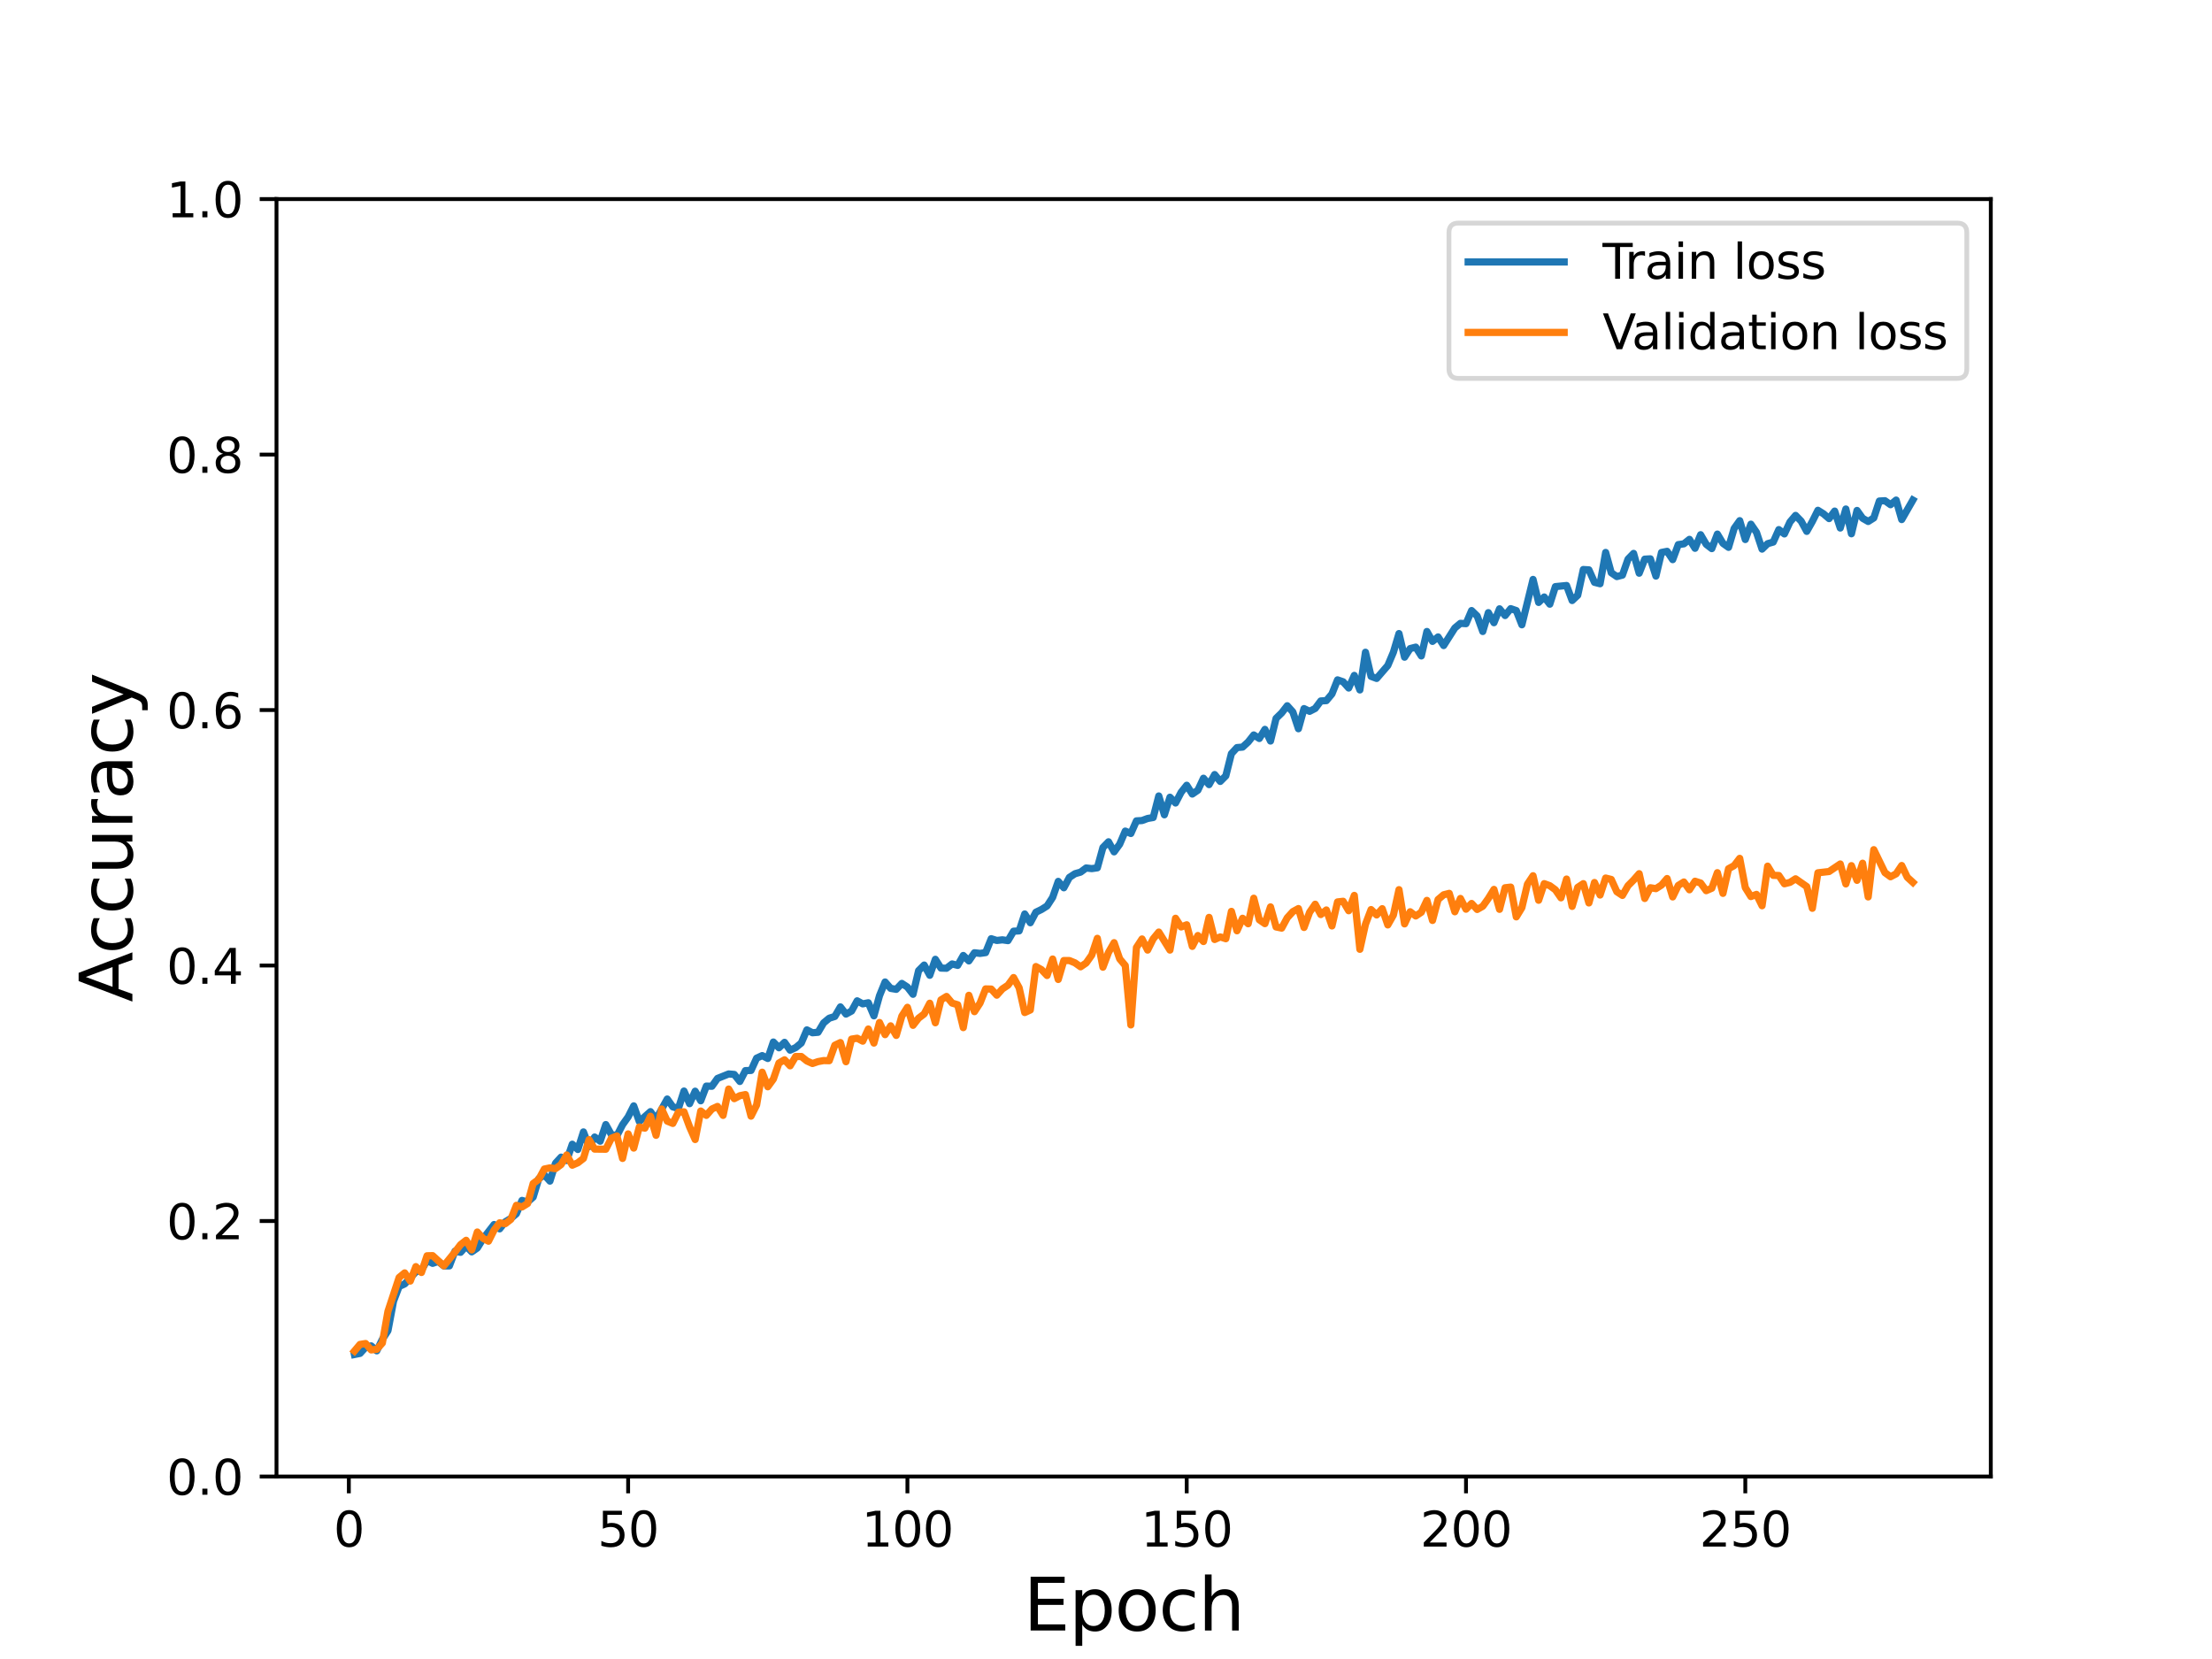 <?xml version="1.0" encoding="utf-8" standalone="no"?>
<!DOCTYPE svg PUBLIC "-//W3C//DTD SVG 1.1//EN"
  "http://www.w3.org/Graphics/SVG/1.1/DTD/svg11.dtd">
<svg height="345.6pt" version="1.1" viewBox="0 0 460.8 345.6" width="460.8pt" xmlns="http://www.w3.org/2000/svg" xmlns:xlink="http://www.w3.org/1999/xlink">
 <defs>
  <style type="text/css">*{stroke-linecap:butt;stroke-linejoin:round;}</style>
 </defs>
 <g id="figure_1">
  <g id="patch_1">
   <path d="M 0 345.6 
L 460.8 345.6 
L 460.8 0 
L 0 0 
z
" style="fill:#ffffff;"/>
  </g>
  <g id="axes_1">
   <g id="patch_2">
    <path d="M 57.6 307.584 
L 414.72 307.584 
L 414.72 41.472 
L 57.6 41.472 
z
" style="fill:#ffffff;"/>
   </g>
   <g id="matplotlib.axis_1">
    <g id="xtick_1">
     <g id="line2d_1">
      <defs>
       <path d="M 0 0 
L 0 3.5 
" id="m08b00d9f90" style="stroke:#000000;stroke-width:0.8;"/>
      </defs>
      <g>
       <use style="stroke:#000000;stroke-width:0.8;" x="72.669" xlink:href="#m08b00d9f90" y="307.584"/>
      </g>
     </g>
     <g id="text_1">
      <!-- 0 -->
      <g transform="translate(69.488 322.182)scale(0.1 -0.1)">
       <defs>
        <path d="M 2034 4250 
Q 1547 4250 1301 3770 
Q 1056 3291 1056 2328 
Q 1056 1369 1301 889 
Q 1547 409 2034 409 
Q 2525 409 2770 889 
Q 3016 1369 3016 2328 
Q 3016 3291 2770 3770 
Q 2525 4250 2034 4250 
z
M 2034 4750 
Q 2819 4750 3233 4129 
Q 3647 3509 3647 2328 
Q 3647 1150 3233 529 
Q 2819 -91 2034 -91 
Q 1250 -91 836 529 
Q 422 1150 422 2328 
Q 422 3509 836 4129 
Q 1250 4750 2034 4750 
z
" id="DejaVuSans-30" transform="scale(0.016)"/>
       </defs>
       <use xlink:href="#DejaVuSans-30"/>
      </g>
     </g>
    </g>
    <g id="xtick_2">
     <g id="line2d_2">
      <g>
       <use style="stroke:#000000;stroke-width:0.8;" x="130.851" xlink:href="#m08b00d9f90" y="307.584"/>
      </g>
     </g>
     <g id="text_2">
      <!-- 50 -->
      <g transform="translate(124.488 322.182)scale(0.1 -0.1)">
       <defs>
        <path d="M 691 4666 
L 3169 4666 
L 3169 4134 
L 1269 4134 
L 1269 2991 
Q 1406 3038 1543 3061 
Q 1681 3084 1819 3084 
Q 2600 3084 3056 2656 
Q 3513 2228 3513 1497 
Q 3513 744 3044 326 
Q 2575 -91 1722 -91 
Q 1428 -91 1123 -41 
Q 819 9 494 109 
L 494 744 
Q 775 591 1075 516 
Q 1375 441 1709 441 
Q 2250 441 2565 725 
Q 2881 1009 2881 1497 
Q 2881 1984 2565 2268 
Q 2250 2553 1709 2553 
Q 1456 2553 1204 2497 
Q 953 2441 691 2322 
L 691 4666 
z
" id="DejaVuSans-35" transform="scale(0.016)"/>
       </defs>
       <use xlink:href="#DejaVuSans-35"/>
       <use x="63.623" xlink:href="#DejaVuSans-30"/>
      </g>
     </g>
    </g>
    <g id="xtick_3">
     <g id="line2d_3">
      <g>
       <use style="stroke:#000000;stroke-width:0.8;" x="189.033" xlink:href="#m08b00d9f90" y="307.584"/>
      </g>
     </g>
     <g id="text_3">
      <!-- 100 -->
      <g transform="translate(179.489 322.182)scale(0.1 -0.1)">
       <defs>
        <path d="M 794 531 
L 1825 531 
L 1825 4091 
L 703 3866 
L 703 4441 
L 1819 4666 
L 2450 4666 
L 2450 531 
L 3481 531 
L 3481 0 
L 794 0 
L 794 531 
z
" id="DejaVuSans-31" transform="scale(0.016)"/>
       </defs>
       <use xlink:href="#DejaVuSans-31"/>
       <use x="63.623" xlink:href="#DejaVuSans-30"/>
       <use x="127.246" xlink:href="#DejaVuSans-30"/>
      </g>
     </g>
    </g>
    <g id="xtick_4">
     <g id="line2d_4">
      <g>
       <use style="stroke:#000000;stroke-width:0.8;" x="247.215" xlink:href="#m08b00d9f90" y="307.584"/>
      </g>
     </g>
     <g id="text_4">
      <!-- 150 -->
      <g transform="translate(237.671 322.182)scale(0.1 -0.1)">
       <use xlink:href="#DejaVuSans-31"/>
       <use x="63.623" xlink:href="#DejaVuSans-35"/>
       <use x="127.246" xlink:href="#DejaVuSans-30"/>
      </g>
     </g>
    </g>
    <g id="xtick_5">
     <g id="line2d_5">
      <g>
       <use style="stroke:#000000;stroke-width:0.8;" x="305.396" xlink:href="#m08b00d9f90" y="307.584"/>
      </g>
     </g>
     <g id="text_5">
      <!-- 200 -->
      <g transform="translate(295.853 322.182)scale(0.1 -0.1)">
       <defs>
        <path d="M 1228 531 
L 3431 531 
L 3431 0 
L 469 0 
L 469 531 
Q 828 903 1448 1529 
Q 2069 2156 2228 2338 
Q 2531 2678 2651 2914 
Q 2772 3150 2772 3378 
Q 2772 3750 2511 3984 
Q 2250 4219 1831 4219 
Q 1534 4219 1204 4116 
Q 875 4013 500 3803 
L 500 4441 
Q 881 4594 1212 4672 
Q 1544 4750 1819 4750 
Q 2544 4750 2975 4387 
Q 3406 4025 3406 3419 
Q 3406 3131 3298 2873 
Q 3191 2616 2906 2266 
Q 2828 2175 2409 1742 
Q 1991 1309 1228 531 
z
" id="DejaVuSans-32" transform="scale(0.016)"/>
       </defs>
       <use xlink:href="#DejaVuSans-32"/>
       <use x="63.623" xlink:href="#DejaVuSans-30"/>
       <use x="127.246" xlink:href="#DejaVuSans-30"/>
      </g>
     </g>
    </g>
    <g id="xtick_6">
     <g id="line2d_6">
      <g>
       <use style="stroke:#000000;stroke-width:0.8;" x="363.578" xlink:href="#m08b00d9f90" y="307.584"/>
      </g>
     </g>
     <g id="text_6">
      <!-- 250 -->
      <g transform="translate(354.034 322.182)scale(0.1 -0.1)">
       <use xlink:href="#DejaVuSans-32"/>
       <use x="63.623" xlink:href="#DejaVuSans-35"/>
       <use x="127.246" xlink:href="#DejaVuSans-30"/>
      </g>
     </g>
    </g>
    <g id="text_7">
     <!-- Epoch -->
     <g transform="translate(213.194 339.66)scale(0.15 -0.15)">
      <defs>
       <path d="M 628 4666 
L 3578 4666 
L 3578 4134 
L 1259 4134 
L 1259 2753 
L 3481 2753 
L 3481 2222 
L 1259 2222 
L 1259 531 
L 3634 531 
L 3634 0 
L 628 0 
L 628 4666 
z
" id="DejaVuSans-45" transform="scale(0.016)"/>
       <path d="M 1159 525 
L 1159 -1331 
L 581 -1331 
L 581 3500 
L 1159 3500 
L 1159 2969 
Q 1341 3281 1617 3432 
Q 1894 3584 2278 3584 
Q 2916 3584 3314 3078 
Q 3713 2572 3713 1747 
Q 3713 922 3314 415 
Q 2916 -91 2278 -91 
Q 1894 -91 1617 61 
Q 1341 213 1159 525 
z
M 3116 1747 
Q 3116 2381 2855 2742 
Q 2594 3103 2138 3103 
Q 1681 3103 1420 2742 
Q 1159 2381 1159 1747 
Q 1159 1113 1420 752 
Q 1681 391 2138 391 
Q 2594 391 2855 752 
Q 3116 1113 3116 1747 
z
" id="DejaVuSans-70" transform="scale(0.016)"/>
       <path d="M 1959 3097 
Q 1497 3097 1228 2736 
Q 959 2375 959 1747 
Q 959 1119 1226 758 
Q 1494 397 1959 397 
Q 2419 397 2687 759 
Q 2956 1122 2956 1747 
Q 2956 2369 2687 2733 
Q 2419 3097 1959 3097 
z
M 1959 3584 
Q 2709 3584 3137 3096 
Q 3566 2609 3566 1747 
Q 3566 888 3137 398 
Q 2709 -91 1959 -91 
Q 1206 -91 779 398 
Q 353 888 353 1747 
Q 353 2609 779 3096 
Q 1206 3584 1959 3584 
z
" id="DejaVuSans-6f" transform="scale(0.016)"/>
       <path d="M 3122 3366 
L 3122 2828 
Q 2878 2963 2633 3030 
Q 2388 3097 2138 3097 
Q 1578 3097 1268 2742 
Q 959 2388 959 1747 
Q 959 1106 1268 751 
Q 1578 397 2138 397 
Q 2388 397 2633 464 
Q 2878 531 3122 666 
L 3122 134 
Q 2881 22 2623 -34 
Q 2366 -91 2075 -91 
Q 1284 -91 818 406 
Q 353 903 353 1747 
Q 353 2603 823 3093 
Q 1294 3584 2113 3584 
Q 2378 3584 2631 3529 
Q 2884 3475 3122 3366 
z
" id="DejaVuSans-63" transform="scale(0.016)"/>
       <path d="M 3513 2113 
L 3513 0 
L 2938 0 
L 2938 2094 
Q 2938 2591 2744 2837 
Q 2550 3084 2163 3084 
Q 1697 3084 1428 2787 
Q 1159 2491 1159 1978 
L 1159 0 
L 581 0 
L 581 4863 
L 1159 4863 
L 1159 2956 
Q 1366 3272 1645 3428 
Q 1925 3584 2291 3584 
Q 2894 3584 3203 3211 
Q 3513 2838 3513 2113 
z
" id="DejaVuSans-68" transform="scale(0.016)"/>
      </defs>
      <use xlink:href="#DejaVuSans-45"/>
      <use x="63.184" xlink:href="#DejaVuSans-70"/>
      <use x="126.66" xlink:href="#DejaVuSans-6f"/>
      <use x="187.842" xlink:href="#DejaVuSans-63"/>
      <use x="242.822" xlink:href="#DejaVuSans-68"/>
     </g>
    </g>
   </g>
   <g id="matplotlib.axis_2">
    <g id="ytick_1">
     <g id="line2d_7">
      <defs>
       <path d="M 0 0 
L -3.5 0 
" id="ma13be1171c" style="stroke:#000000;stroke-width:0.8;"/>
      </defs>
      <g>
       <use style="stroke:#000000;stroke-width:0.8;" x="57.6" xlink:href="#ma13be1171c" y="307.584"/>
      </g>
     </g>
     <g id="text_8">
      <!-- 0.0 -->
      <g transform="translate(34.697 311.383)scale(0.1 -0.1)">
       <defs>
        <path d="M 684 794 
L 1344 794 
L 1344 0 
L 684 0 
L 684 794 
z
" id="DejaVuSans-2e" transform="scale(0.016)"/>
       </defs>
       <use xlink:href="#DejaVuSans-30"/>
       <use x="63.623" xlink:href="#DejaVuSans-2e"/>
       <use x="95.41" xlink:href="#DejaVuSans-30"/>
      </g>
     </g>
    </g>
    <g id="ytick_2">
     <g id="line2d_8">
      <g>
       <use style="stroke:#000000;stroke-width:0.8;" x="57.6" xlink:href="#ma13be1171c" y="254.362"/>
      </g>
     </g>
     <g id="text_9">
      <!-- 0.2 -->
      <g transform="translate(34.697 258.161)scale(0.1 -0.1)">
       <use xlink:href="#DejaVuSans-30"/>
       <use x="63.623" xlink:href="#DejaVuSans-2e"/>
       <use x="95.41" xlink:href="#DejaVuSans-32"/>
      </g>
     </g>
    </g>
    <g id="ytick_3">
     <g id="line2d_9">
      <g>
       <use style="stroke:#000000;stroke-width:0.8;" x="57.6" xlink:href="#ma13be1171c" y="201.139"/>
      </g>
     </g>
     <g id="text_10">
      <!-- 0.4 -->
      <g transform="translate(34.697 204.938)scale(0.1 -0.1)">
       <defs>
        <path d="M 2419 4116 
L 825 1625 
L 2419 1625 
L 2419 4116 
z
M 2253 4666 
L 3047 4666 
L 3047 1625 
L 3713 1625 
L 3713 1100 
L 3047 1100 
L 3047 0 
L 2419 0 
L 2419 1100 
L 313 1100 
L 313 1709 
L 2253 4666 
z
" id="DejaVuSans-34" transform="scale(0.016)"/>
       </defs>
       <use xlink:href="#DejaVuSans-30"/>
       <use x="63.623" xlink:href="#DejaVuSans-2e"/>
       <use x="95.41" xlink:href="#DejaVuSans-34"/>
      </g>
     </g>
    </g>
    <g id="ytick_4">
     <g id="line2d_10">
      <g>
       <use style="stroke:#000000;stroke-width:0.8;" x="57.6" xlink:href="#ma13be1171c" y="147.917"/>
      </g>
     </g>
     <g id="text_11">
      <!-- 0.6 -->
      <g transform="translate(34.697 151.716)scale(0.1 -0.1)">
       <defs>
        <path d="M 2113 2584 
Q 1688 2584 1439 2293 
Q 1191 2003 1191 1497 
Q 1191 994 1439 701 
Q 1688 409 2113 409 
Q 2538 409 2786 701 
Q 3034 994 3034 1497 
Q 3034 2003 2786 2293 
Q 2538 2584 2113 2584 
z
M 3366 4563 
L 3366 3988 
Q 3128 4100 2886 4159 
Q 2644 4219 2406 4219 
Q 1781 4219 1451 3797 
Q 1122 3375 1075 2522 
Q 1259 2794 1537 2939 
Q 1816 3084 2150 3084 
Q 2853 3084 3261 2657 
Q 3669 2231 3669 1497 
Q 3669 778 3244 343 
Q 2819 -91 2113 -91 
Q 1303 -91 875 529 
Q 447 1150 447 2328 
Q 447 3434 972 4092 
Q 1497 4750 2381 4750 
Q 2619 4750 2861 4703 
Q 3103 4656 3366 4563 
z
" id="DejaVuSans-36" transform="scale(0.016)"/>
       </defs>
       <use xlink:href="#DejaVuSans-30"/>
       <use x="63.623" xlink:href="#DejaVuSans-2e"/>
       <use x="95.41" xlink:href="#DejaVuSans-36"/>
      </g>
     </g>
    </g>
    <g id="ytick_5">
     <g id="line2d_11">
      <g>
       <use style="stroke:#000000;stroke-width:0.8;" x="57.6" xlink:href="#ma13be1171c" y="94.694"/>
      </g>
     </g>
     <g id="text_12">
      <!-- 0.8 -->
      <g transform="translate(34.697 98.494)scale(0.1 -0.1)">
       <defs>
        <path d="M 2034 2216 
Q 1584 2216 1326 1975 
Q 1069 1734 1069 1313 
Q 1069 891 1326 650 
Q 1584 409 2034 409 
Q 2484 409 2743 651 
Q 3003 894 3003 1313 
Q 3003 1734 2745 1975 
Q 2488 2216 2034 2216 
z
M 1403 2484 
Q 997 2584 770 2862 
Q 544 3141 544 3541 
Q 544 4100 942 4425 
Q 1341 4750 2034 4750 
Q 2731 4750 3128 4425 
Q 3525 4100 3525 3541 
Q 3525 3141 3298 2862 
Q 3072 2584 2669 2484 
Q 3125 2378 3379 2068 
Q 3634 1759 3634 1313 
Q 3634 634 3220 271 
Q 2806 -91 2034 -91 
Q 1263 -91 848 271 
Q 434 634 434 1313 
Q 434 1759 690 2068 
Q 947 2378 1403 2484 
z
M 1172 3481 
Q 1172 3119 1398 2916 
Q 1625 2713 2034 2713 
Q 2441 2713 2670 2916 
Q 2900 3119 2900 3481 
Q 2900 3844 2670 4047 
Q 2441 4250 2034 4250 
Q 1625 4250 1398 4047 
Q 1172 3844 1172 3481 
z
" id="DejaVuSans-38" transform="scale(0.016)"/>
       </defs>
       <use xlink:href="#DejaVuSans-30"/>
       <use x="63.623" xlink:href="#DejaVuSans-2e"/>
       <use x="95.41" xlink:href="#DejaVuSans-38"/>
      </g>
     </g>
    </g>
    <g id="ytick_6">
     <g id="line2d_12">
      <g>
       <use style="stroke:#000000;stroke-width:0.8;" x="57.6" xlink:href="#ma13be1171c" y="41.472"/>
      </g>
     </g>
     <g id="text_13">
      <!-- 1.0 -->
      <g transform="translate(34.697 45.271)scale(0.1 -0.1)">
       <use xlink:href="#DejaVuSans-31"/>
       <use x="63.623" xlink:href="#DejaVuSans-2e"/>
       <use x="95.41" xlink:href="#DejaVuSans-30"/>
      </g>
     </g>
    </g>
    <g id="text_14">
     <!-- Accuracy -->
     <g transform="translate(27.577 208.77)rotate(-90)scale(0.15 -0.15)">
      <defs>
       <path d="M 2188 4044 
L 1331 1722 
L 3047 1722 
L 2188 4044 
z
M 1831 4666 
L 2547 4666 
L 4325 0 
L 3669 0 
L 3244 1197 
L 1141 1197 
L 716 0 
L 50 0 
L 1831 4666 
z
" id="DejaVuSans-41" transform="scale(0.016)"/>
       <path d="M 544 1381 
L 544 3500 
L 1119 3500 
L 1119 1403 
Q 1119 906 1312 657 
Q 1506 409 1894 409 
Q 2359 409 2629 706 
Q 2900 1003 2900 1516 
L 2900 3500 
L 3475 3500 
L 3475 0 
L 2900 0 
L 2900 538 
Q 2691 219 2414 64 
Q 2138 -91 1772 -91 
Q 1169 -91 856 284 
Q 544 659 544 1381 
z
M 1991 3584 
L 1991 3584 
z
" id="DejaVuSans-75" transform="scale(0.016)"/>
       <path d="M 2631 2963 
Q 2534 3019 2420 3045 
Q 2306 3072 2169 3072 
Q 1681 3072 1420 2755 
Q 1159 2438 1159 1844 
L 1159 0 
L 581 0 
L 581 3500 
L 1159 3500 
L 1159 2956 
Q 1341 3275 1631 3429 
Q 1922 3584 2338 3584 
Q 2397 3584 2469 3576 
Q 2541 3569 2628 3553 
L 2631 2963 
z
" id="DejaVuSans-72" transform="scale(0.016)"/>
       <path d="M 2194 1759 
Q 1497 1759 1228 1600 
Q 959 1441 959 1056 
Q 959 750 1161 570 
Q 1363 391 1709 391 
Q 2188 391 2477 730 
Q 2766 1069 2766 1631 
L 2766 1759 
L 2194 1759 
z
M 3341 1997 
L 3341 0 
L 2766 0 
L 2766 531 
Q 2569 213 2275 61 
Q 1981 -91 1556 -91 
Q 1019 -91 701 211 
Q 384 513 384 1019 
Q 384 1609 779 1909 
Q 1175 2209 1959 2209 
L 2766 2209 
L 2766 2266 
Q 2766 2663 2505 2880 
Q 2244 3097 1772 3097 
Q 1472 3097 1187 3025 
Q 903 2953 641 2809 
L 641 3341 
Q 956 3463 1253 3523 
Q 1550 3584 1831 3584 
Q 2591 3584 2966 3190 
Q 3341 2797 3341 1997 
z
" id="DejaVuSans-61" transform="scale(0.016)"/>
       <path d="M 2059 -325 
Q 1816 -950 1584 -1140 
Q 1353 -1331 966 -1331 
L 506 -1331 
L 506 -850 
L 844 -850 
Q 1081 -850 1212 -737 
Q 1344 -625 1503 -206 
L 1606 56 
L 191 3500 
L 800 3500 
L 1894 763 
L 2988 3500 
L 3597 3500 
L 2059 -325 
z
" id="DejaVuSans-79" transform="scale(0.016)"/>
      </defs>
      <use xlink:href="#DejaVuSans-41"/>
      <use x="66.658" xlink:href="#DejaVuSans-63"/>
      <use x="121.639" xlink:href="#DejaVuSans-63"/>
      <use x="176.619" xlink:href="#DejaVuSans-75"/>
      <use x="239.998" xlink:href="#DejaVuSans-72"/>
      <use x="281.111" xlink:href="#DejaVuSans-61"/>
      <use x="342.391" xlink:href="#DejaVuSans-63"/>
      <use x="397.371" xlink:href="#DejaVuSans-79"/>
     </g>
    </g>
   </g>
   <g id="line2d_13">
    <path clip-path="url(#p40a704ef20)" d="M 73.833 282.17 
L 74.996 281.937 
L 76.16 280.673 
L 77.324 280.374 
L 78.487 281.405 
L 79.651 279.01 
L 80.815 277.214 
L 81.978 271.06 
L 83.142 268 
L 84.305 267.468 
L 86.633 264.94 
L 87.796 264.607 
L 88.96 262.578 
L 90.124 263.177 
L 91.287 262.777 
L 92.451 263.709 
L 93.615 263.709 
L 94.778 260.648 
L 95.942 260.881 
L 97.105 259.584 
L 98.269 260.782 
L 99.433 259.983 
L 100.596 258.087 
L 102.924 255.093 
L 104.087 255.992 
L 105.251 254.528 
L 106.415 253.829 
L 107.578 252.831 
L 108.742 250.071 
L 109.905 250.403 
L 111.069 249.372 
L 112.233 245.547 
L 113.396 244.748 
L 114.56 246.046 
L 115.724 242.32 
L 116.887 241.056 
L 118.051 241.755 
L 119.215 238.362 
L 120.378 239.459 
L 121.542 235.8 
L 122.705 238.861 
L 123.869 236.865 
L 125.033 237.73 
L 126.196 234.27 
L 127.36 236.366 
L 128.524 236.565 
L 129.687 234.303 
L 130.851 232.673 
L 132.015 230.378 
L 133.178 233.638 
L 135.505 231.576 
L 136.669 233.172 
L 138.996 228.948 
L 140.16 230.578 
L 141.324 230.91 
L 142.487 227.285 
L 143.651 229.913 
L 144.815 227.318 
L 145.978 229.314 
L 147.142 226.254 
L 148.305 226.287 
L 149.469 224.657 
L 151.796 223.725 
L 152.96 223.825 
L 154.124 225.289 
L 155.287 223.027 
L 156.451 222.994 
L 157.615 220.432 
L 158.778 219.9 
L 159.942 220.499 
L 161.105 217.073 
L 162.269 218.27 
L 163.433 217.139 
L 164.596 218.769 
L 165.76 218.237 
L 166.924 217.272 
L 168.087 214.545 
L 169.251 215.143 
L 170.415 215.044 
L 171.578 213.081 
L 172.742 212.116 
L 173.905 211.75 
L 175.069 209.755 
L 176.233 211.251 
L 177.396 210.619 
L 178.56 208.491 
L 179.724 209.123 
L 180.887 208.89 
L 182.051 211.617 
L 183.215 207.426 
L 184.378 204.565 
L 185.542 205.896 
L 186.705 206.096 
L 187.869 204.865 
L 189.033 205.63 
L 190.196 207.127 
L 191.36 202.204 
L 192.524 201.039 
L 193.687 203.168 
L 194.851 199.842 
L 196.015 201.671 
L 197.178 201.705 
L 198.342 200.807 
L 199.505 201.106 
L 200.669 199.044 
L 201.833 200.175 
L 202.996 198.478 
L 204.16 198.611 
L 205.324 198.445 
L 206.487 195.551 
L 207.651 195.917 
L 208.815 195.784 
L 209.978 195.95 
L 211.142 193.987 
L 212.305 193.921 
L 213.469 190.395 
L 214.633 192.224 
L 215.796 190.029 
L 216.96 189.464 
L 218.124 188.732 
L 219.287 186.935 
L 220.451 183.609 
L 221.615 184.94 
L 222.778 182.777 
L 223.942 182.012 
L 225.105 181.68 
L 226.269 180.815 
L 227.433 180.948 
L 228.596 180.782 
L 229.76 176.557 
L 230.924 175.36 
L 232.087 177.455 
L 233.251 175.859 
L 234.415 173.131 
L 235.578 173.63 
L 236.742 171.002 
L 237.905 170.935 
L 239.069 170.503 
L 240.233 170.303 
L 241.396 165.813 
L 242.56 169.738 
L 243.724 166.079 
L 244.887 167.276 
L 246.051 165.048 
L 247.215 163.584 
L 248.378 165.414 
L 249.542 164.615 
L 250.705 162.121 
L 251.869 163.451 
L 253.033 161.355 
L 254.196 162.786 
L 255.36 161.622 
L 256.524 156.998 
L 257.687 155.734 
L 258.851 155.634 
L 260.015 154.57 
L 261.178 153.106 
L 262.342 153.838 
L 263.505 151.942 
L 264.669 154.37 
L 265.833 149.647 
L 266.996 148.516 
L 268.16 147.019 
L 269.324 148.316 
L 270.487 151.809 
L 271.651 147.617 
L 272.815 148.183 
L 273.978 147.584 
L 275.142 146.021 
L 276.305 145.954 
L 277.469 144.557 
L 278.633 141.63 
L 279.796 142.029 
L 280.96 143.326 
L 282.124 140.699 
L 283.287 143.726 
L 284.451 135.875 
L 285.615 140.898 
L 286.778 141.331 
L 289.105 138.636 
L 290.269 135.875 
L 291.433 131.983 
L 292.596 136.906 
L 293.76 135.11 
L 294.924 134.811 
L 296.087 136.64 
L 297.251 131.551 
L 298.415 133.613 
L 299.578 132.682 
L 300.742 134.478 
L 303.069 130.819 
L 304.233 129.854 
L 305.396 129.921 
L 306.56 127.193 
L 307.724 128.324 
L 308.887 131.551 
L 310.051 127.626 
L 311.215 129.721 
L 312.378 126.827 
L 313.542 128.225 
L 314.705 126.794 
L 315.869 127.193 
L 317.033 130.154 
L 319.36 120.707 
L 320.524 125.497 
L 321.687 124.366 
L 322.851 125.863 
L 324.015 122.204 
L 326.342 121.971 
L 327.505 125.098 
L 328.669 124 
L 329.833 118.644 
L 330.996 118.711 
L 332.16 121.306 
L 333.324 121.605 
L 334.487 115.085 
L 335.651 119.31 
L 336.815 120.108 
L 337.978 119.809 
L 339.142 116.482 
L 340.305 115.285 
L 341.469 119.41 
L 342.633 116.482 
L 343.796 116.416 
L 344.96 120.008 
L 346.124 115.085 
L 347.287 114.852 
L 348.451 116.582 
L 349.615 113.455 
L 350.778 113.289 
L 351.942 112.358 
L 353.105 114.22 
L 354.269 111.393 
L 355.433 113.389 
L 356.596 114.287 
L 357.76 111.26 
L 358.924 113.189 
L 360.087 114.021 
L 361.251 110.096 
L 362.415 108.466 
L 363.578 112.391 
L 364.742 109.198 
L 365.905 110.894 
L 367.069 114.387 
L 368.233 113.256 
L 369.396 112.923 
L 370.56 110.328 
L 371.724 111.227 
L 372.887 108.732 
L 374.051 107.368 
L 375.215 108.565 
L 376.378 110.694 
L 377.542 108.632 
L 378.705 106.304 
L 379.869 107.035 
L 381.033 108.033 
L 382.196 106.47 
L 383.36 109.996 
L 384.524 106.037 
L 385.687 111.193 
L 386.851 106.337 
L 388.015 107.967 
L 389.178 108.632 
L 390.342 107.9 
L 391.505 104.374 
L 392.669 104.308 
L 393.833 105.139 
L 394.996 104.175 
L 396.16 108.233 
L 398.487 104.175 
L 398.487 104.175 
" style="fill:none;stroke:#1f77b4;stroke-linecap:square;stroke-width:1.5;"/>
   </g>
   <g id="line2d_14">
    <path clip-path="url(#p40a704ef20)" d="M 73.833 281.452 
L 74.996 280.068 
L 76.16 279.882 
L 77.324 281.212 
L 78.487 281.079 
L 79.651 279.775 
L 80.815 273.176 
L 83.142 266.124 
L 84.305 265.166 
L 85.469 266.869 
L 86.633 263.862 
L 87.796 265.086 
L 88.96 261.6 
L 90.124 261.573 
L 92.451 263.702 
L 94.778 260.828 
L 95.942 259.285 
L 97.105 258.38 
L 98.269 260.376 
L 99.433 256.65 
L 100.596 257.954 
L 101.76 258.566 
L 102.924 256.251 
L 104.087 254.734 
L 105.251 254.92 
L 106.415 254.016 
L 107.578 251.088 
L 108.742 251.434 
L 109.905 250.716 
L 111.069 246.538 
L 112.233 245.686 
L 113.396 243.531 
L 114.56 243.291 
L 115.724 243.451 
L 116.887 242.599 
L 118.051 240.604 
L 119.215 242.733 
L 120.378 242.227 
L 121.542 241.322 
L 122.705 237.41 
L 123.869 239.379 
L 126.196 239.406 
L 127.36 237.118 
L 128.524 236.639 
L 129.687 241.322 
L 130.851 236.213 
L 132.015 239.167 
L 133.178 234.776 
L 134.342 235.015 
L 135.505 232.54 
L 136.669 236.505 
L 137.833 231.024 
L 138.996 233.552 
L 140.16 234.031 
L 141.324 231.689 
L 142.487 231.609 
L 143.651 234.749 
L 144.815 237.384 
L 145.978 231.449 
L 147.142 232.354 
L 148.305 231.024 
L 149.469 230.491 
L 150.633 232.354 
L 151.796 226.872 
L 152.96 228.868 
L 154.124 228.256 
L 155.287 228.017 
L 156.451 232.514 
L 157.615 230.199 
L 158.778 223.36 
L 159.942 226.393 
L 161.105 224.797 
L 162.269 221.444 
L 163.433 220.778 
L 164.596 222.029 
L 165.76 220.086 
L 166.924 220.086 
L 168.087 221.018 
L 169.251 221.55 
L 170.415 221.151 
L 171.578 220.938 
L 172.742 220.965 
L 173.905 217.745 
L 175.069 217.186 
L 176.233 221.177 
L 177.396 216.467 
L 178.56 216.281 
L 179.724 216.893 
L 180.887 214.365 
L 182.051 217.292 
L 183.215 213.008 
L 184.378 215.536 
L 185.542 213.7 
L 186.705 215.696 
L 187.869 211.677 
L 189.033 209.841 
L 190.196 213.593 
L 191.36 212.103 
L 192.524 211.225 
L 193.687 208.99 
L 194.851 213.061 
L 196.015 208.298 
L 197.178 207.579 
L 198.342 208.963 
L 199.505 209.309 
L 200.669 214.072 
L 201.833 207.34 
L 202.996 210.746 
L 204.16 208.963 
L 205.324 206.009 
L 206.487 206.036 
L 207.651 207.313 
L 208.815 206.009 
L 209.978 205.237 
L 211.142 203.641 
L 212.305 205.77 
L 213.469 210.932 
L 214.633 210.4 
L 215.796 201.352 
L 216.96 201.991 
L 218.124 203.215 
L 219.287 199.782 
L 220.451 204.04 
L 221.615 200.101 
L 222.778 200.101 
L 223.942 200.58 
L 225.105 201.405 
L 226.269 200.607 
L 227.433 198.957 
L 228.596 195.471 
L 229.76 201.485 
L 230.924 198.398 
L 232.087 196.376 
L 233.251 199.755 
L 234.415 201.139 
L 235.578 213.513 
L 236.742 197.387 
L 237.905 195.604 
L 239.069 197.919 
L 240.233 195.577 
L 241.396 194.167 
L 243.724 197.919 
L 244.887 191.293 
L 246.051 193.103 
L 247.215 192.65 
L 248.378 197.148 
L 249.542 194.886 
L 250.705 196.136 
L 251.869 191.107 
L 253.033 195.711 
L 254.196 195.178 
L 255.36 195.551 
L 256.524 189.856 
L 257.687 193.901 
L 258.851 191.293 
L 260.015 192.437 
L 261.178 187.115 
L 262.342 191.612 
L 263.505 192.411 
L 264.669 188.925 
L 265.833 193.103 
L 266.996 193.342 
L 268.16 191.187 
L 269.324 189.909 
L 270.487 189.271 
L 271.651 193.209 
L 272.815 190.042 
L 273.978 188.366 
L 275.142 190.521 
L 276.305 189.563 
L 277.469 192.89 
L 278.633 187.887 
L 279.796 187.754 
L 280.96 189.723 
L 282.124 186.53 
L 283.287 197.76 
L 284.451 192.544 
L 285.615 189.483 
L 286.778 190.601 
L 287.942 189.297 
L 289.105 192.677 
L 290.269 190.628 
L 291.433 185.332 
L 292.596 192.464 
L 293.76 189.936 
L 294.924 190.814 
L 296.087 190.042 
L 297.251 187.567 
L 298.415 191.745 
L 299.578 187.381 
L 300.742 186.397 
L 301.905 186.104 
L 303.069 189.936 
L 304.233 187.168 
L 305.396 189.404 
L 306.56 188.206 
L 307.724 189.457 
L 308.887 188.792 
L 310.051 187.168 
L 311.215 185.279 
L 312.378 189.43 
L 313.542 184.933 
L 314.705 184.8 
L 315.869 191 
L 317.033 189.084 
L 318.196 184.188 
L 319.36 182.432 
L 320.524 187.541 
L 321.687 184.081 
L 322.851 184.507 
L 324.015 185.359 
L 325.178 187.035 
L 326.342 183.123 
L 327.505 188.818 
L 328.669 184.853 
L 329.833 184.081 
L 330.996 188.1 
L 332.16 183.842 
L 333.324 186.45 
L 334.487 182.911 
L 335.651 183.203 
L 336.815 185.758 
L 337.978 186.53 
L 339.142 184.507 
L 340.305 183.336 
L 341.469 182.006 
L 342.633 187.168 
L 343.796 184.933 
L 344.96 185.119 
L 346.124 184.374 
L 347.287 183.017 
L 348.451 186.849 
L 349.615 184.454 
L 350.778 183.735 
L 351.942 185.359 
L 353.105 183.576 
L 354.269 183.948 
L 355.433 185.545 
L 356.596 185.039 
L 357.76 181.793 
L 358.924 186.104 
L 360.087 180.968 
L 361.251 180.329 
L 362.415 178.812 
L 363.578 184.906 
L 364.742 186.769 
L 365.905 186.317 
L 367.069 188.685 
L 368.233 180.436 
L 369.396 182.352 
L 370.56 182.378 
L 371.724 184.108 
L 372.887 183.815 
L 374.051 183.07 
L 376.378 184.693 
L 377.542 189.217 
L 378.705 181.819 
L 381.033 181.553 
L 383.36 179.983 
L 384.524 184.135 
L 385.687 180.329 
L 386.851 183.39 
L 388.015 179.824 
L 389.178 186.849 
L 390.342 177.003 
L 392.669 181.793 
L 393.833 182.644 
L 394.996 182.032 
L 396.16 180.303 
L 397.324 182.751 
L 398.487 183.815 
L 398.487 183.815 
" style="fill:none;stroke:#ff7f0e;stroke-linecap:square;stroke-width:1.5;"/>
   </g>
   <g id="patch_3">
    <path d="M 57.6 307.584 
L 57.6 41.472 
" style="fill:none;stroke:#000000;stroke-linecap:square;stroke-linejoin:miter;stroke-width:0.8;"/>
   </g>
   <g id="patch_4">
    <path d="M 414.72 307.584 
L 414.72 41.472 
" style="fill:none;stroke:#000000;stroke-linecap:square;stroke-linejoin:miter;stroke-width:0.8;"/>
   </g>
   <g id="patch_5">
    <path d="M 57.6 307.584 
L 414.72 307.584 
" style="fill:none;stroke:#000000;stroke-linecap:square;stroke-linejoin:miter;stroke-width:0.8;"/>
   </g>
   <g id="patch_6">
    <path d="M 57.6 41.472 
L 414.72 41.472 
" style="fill:none;stroke:#000000;stroke-linecap:square;stroke-linejoin:miter;stroke-width:0.8;"/>
   </g>
   <g id="legend_1">
    <g id="patch_7">
     <path d="M 303.845 78.828 
L 407.72 78.828 
Q 409.72 78.828 409.72 76.828 
L 409.72 48.472 
Q 409.72 46.472 407.72 46.472 
L 303.845 46.472 
Q 301.845 46.472 301.845 48.472 
L 301.845 76.828 
Q 301.845 78.828 303.845 78.828 
z
" style="fill:#ffffff;opacity:0.8;stroke:#cccccc;stroke-linejoin:miter;"/>
    </g>
    <g id="line2d_15">
     <path d="M 305.845 54.57 
L 325.845 54.57 
" style="fill:none;stroke:#1f77b4;stroke-linecap:square;stroke-width:1.5;"/>
    </g>
    <g id="line2d_16"/>
    <g id="text_15">
     <!-- Train loss -->
     <g transform="translate(333.845 58.07)scale(0.1 -0.1)">
      <defs>
       <path d="M -19 4666 
L 3928 4666 
L 3928 4134 
L 2272 4134 
L 2272 0 
L 1638 0 
L 1638 4134 
L -19 4134 
L -19 4666 
z
" id="DejaVuSans-54" transform="scale(0.016)"/>
       <path d="M 603 3500 
L 1178 3500 
L 1178 0 
L 603 0 
L 603 3500 
z
M 603 4863 
L 1178 4863 
L 1178 4134 
L 603 4134 
L 603 4863 
z
" id="DejaVuSans-69" transform="scale(0.016)"/>
       <path d="M 3513 2113 
L 3513 0 
L 2938 0 
L 2938 2094 
Q 2938 2591 2744 2837 
Q 2550 3084 2163 3084 
Q 1697 3084 1428 2787 
Q 1159 2491 1159 1978 
L 1159 0 
L 581 0 
L 581 3500 
L 1159 3500 
L 1159 2956 
Q 1366 3272 1645 3428 
Q 1925 3584 2291 3584 
Q 2894 3584 3203 3211 
Q 3513 2838 3513 2113 
z
" id="DejaVuSans-6e" transform="scale(0.016)"/>
       <path id="DejaVuSans-20" transform="scale(0.016)"/>
       <path d="M 603 4863 
L 1178 4863 
L 1178 0 
L 603 0 
L 603 4863 
z
" id="DejaVuSans-6c" transform="scale(0.016)"/>
       <path d="M 2834 3397 
L 2834 2853 
Q 2591 2978 2328 3040 
Q 2066 3103 1784 3103 
Q 1356 3103 1142 2972 
Q 928 2841 928 2578 
Q 928 2378 1081 2264 
Q 1234 2150 1697 2047 
L 1894 2003 
Q 2506 1872 2764 1633 
Q 3022 1394 3022 966 
Q 3022 478 2636 193 
Q 2250 -91 1575 -91 
Q 1294 -91 989 -36 
Q 684 19 347 128 
L 347 722 
Q 666 556 975 473 
Q 1284 391 1588 391 
Q 1994 391 2212 530 
Q 2431 669 2431 922 
Q 2431 1156 2273 1281 
Q 2116 1406 1581 1522 
L 1381 1569 
Q 847 1681 609 1914 
Q 372 2147 372 2553 
Q 372 3047 722 3315 
Q 1072 3584 1716 3584 
Q 2034 3584 2315 3537 
Q 2597 3491 2834 3397 
z
" id="DejaVuSans-73" transform="scale(0.016)"/>
      </defs>
      <use xlink:href="#DejaVuSans-54"/>
      <use x="46.334" xlink:href="#DejaVuSans-72"/>
      <use x="87.447" xlink:href="#DejaVuSans-61"/>
      <use x="148.727" xlink:href="#DejaVuSans-69"/>
      <use x="176.51" xlink:href="#DejaVuSans-6e"/>
      <use x="239.889" xlink:href="#DejaVuSans-20"/>
      <use x="271.676" xlink:href="#DejaVuSans-6c"/>
      <use x="299.459" xlink:href="#DejaVuSans-6f"/>
      <use x="360.641" xlink:href="#DejaVuSans-73"/>
      <use x="412.74" xlink:href="#DejaVuSans-73"/>
     </g>
    </g>
    <g id="line2d_17">
     <path d="M 305.845 69.249 
L 325.845 69.249 
" style="fill:none;stroke:#ff7f0e;stroke-linecap:square;stroke-width:1.5;"/>
    </g>
    <g id="line2d_18"/>
    <g id="text_16">
     <!-- Validation loss -->
     <g transform="translate(333.845 72.749)scale(0.1 -0.1)">
      <defs>
       <path d="M 1831 0 
L 50 4666 
L 709 4666 
L 2188 738 
L 3669 4666 
L 4325 4666 
L 2547 0 
L 1831 0 
z
" id="DejaVuSans-56" transform="scale(0.016)"/>
       <path d="M 2906 2969 
L 2906 4863 
L 3481 4863 
L 3481 0 
L 2906 0 
L 2906 525 
Q 2725 213 2448 61 
Q 2172 -91 1784 -91 
Q 1150 -91 751 415 
Q 353 922 353 1747 
Q 353 2572 751 3078 
Q 1150 3584 1784 3584 
Q 2172 3584 2448 3432 
Q 2725 3281 2906 2969 
z
M 947 1747 
Q 947 1113 1208 752 
Q 1469 391 1925 391 
Q 2381 391 2643 752 
Q 2906 1113 2906 1747 
Q 2906 2381 2643 2742 
Q 2381 3103 1925 3103 
Q 1469 3103 1208 2742 
Q 947 2381 947 1747 
z
" id="DejaVuSans-64" transform="scale(0.016)"/>
       <path d="M 1172 4494 
L 1172 3500 
L 2356 3500 
L 2356 3053 
L 1172 3053 
L 1172 1153 
Q 1172 725 1289 603 
Q 1406 481 1766 481 
L 2356 481 
L 2356 0 
L 1766 0 
Q 1100 0 847 248 
Q 594 497 594 1153 
L 594 3053 
L 172 3053 
L 172 3500 
L 594 3500 
L 594 4494 
L 1172 4494 
z
" id="DejaVuSans-74" transform="scale(0.016)"/>
      </defs>
      <use xlink:href="#DejaVuSans-56"/>
      <use x="60.658" xlink:href="#DejaVuSans-61"/>
      <use x="121.938" xlink:href="#DejaVuSans-6c"/>
      <use x="149.721" xlink:href="#DejaVuSans-69"/>
      <use x="177.504" xlink:href="#DejaVuSans-64"/>
      <use x="240.98" xlink:href="#DejaVuSans-61"/>
      <use x="302.26" xlink:href="#DejaVuSans-74"/>
      <use x="341.469" xlink:href="#DejaVuSans-69"/>
      <use x="369.252" xlink:href="#DejaVuSans-6f"/>
      <use x="430.434" xlink:href="#DejaVuSans-6e"/>
      <use x="493.812" xlink:href="#DejaVuSans-20"/>
      <use x="525.6" xlink:href="#DejaVuSans-6c"/>
      <use x="553.383" xlink:href="#DejaVuSans-6f"/>
      <use x="614.564" xlink:href="#DejaVuSans-73"/>
      <use x="666.664" xlink:href="#DejaVuSans-73"/>
     </g>
    </g>
   </g>
  </g>
 </g>
 <defs>
  <clipPath id="p40a704ef20">
   <rect height="266.112" width="357.12" x="57.6" y="41.472"/>
  </clipPath>
 </defs>
</svg>
